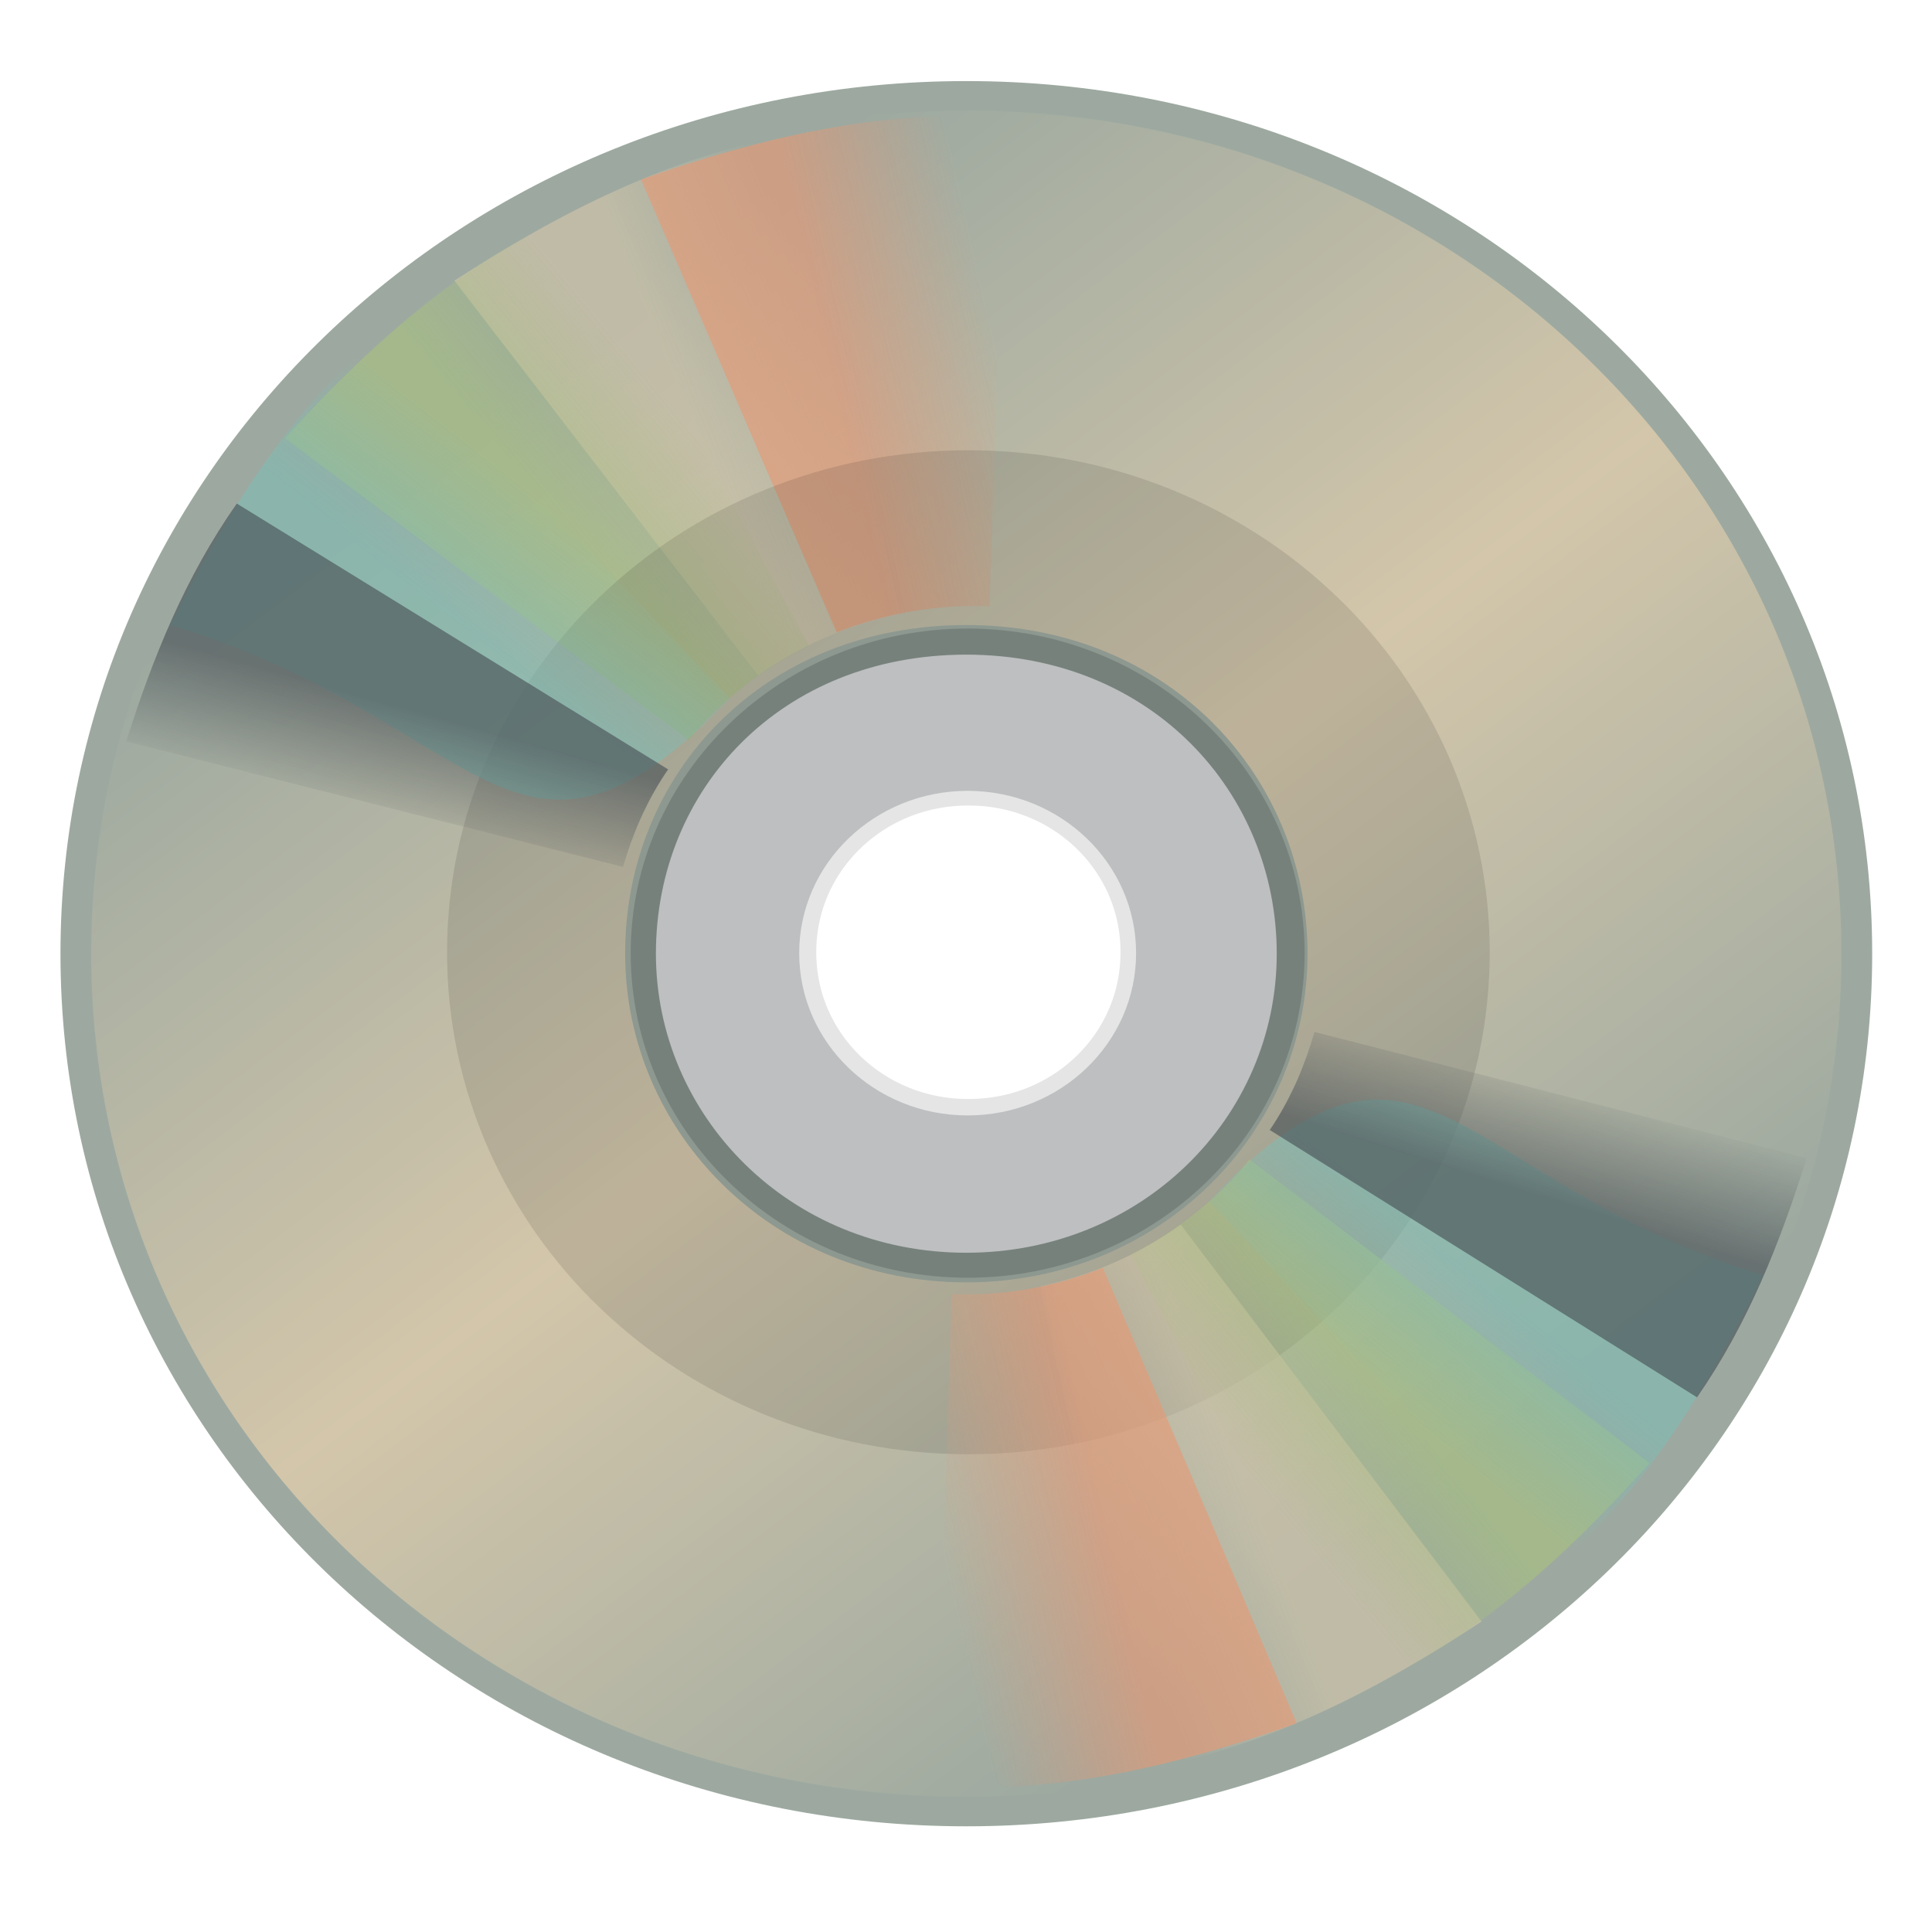 <svg width="64" height="64" version="1.1" viewBox="0 0 16.933 16.933" xmlns="http://www.w3.org/2000/svg" xmlns:osb="http://www.openswatchbook.org/uri/2009/osb" xmlns:xlink="http://www.w3.org/1999/xlink">
 <defs>
  <linearGradient id="SVGID_1_" x1="-1067.4" x2="-1063.9" y1="767.72" y2="769.13" gradientTransform="matrix(2.732 0 0 -2.732 2963.2 2127.6)" gradientUnits="userSpaceOnUse">
   <stop stop-color="#d3c6aa" offset="0"/>
   <stop stop-color="#d3c6aa" stop-opacity="0" offset="1"/>
  </linearGradient>
  <linearGradient id="SVGID_2_" x1="-1062.2" x2="-1058.5" y1="772.47" y2="773.39" gradientTransform="matrix(2.731 .077 .077 -2.731 2897.1 2218.6)" gradientUnits="userSpaceOnUse">
   <stop stop-color="#e69875" offset="0"/>
   <stop stop-color="#e69875" stop-opacity="0" offset="1"/>
  </linearGradient>
  <linearGradient id="SVGID_3_" x1="-1070.5" x2="-1067.6" y1="765.57" y2="767.88" gradientTransform="matrix(2.732 0 0 -2.732 2963.2 2127.6)" gradientUnits="userSpaceOnUse">
   <stop stop-color="#a7c080" offset="0"/>
   <stop stop-color="#a7c080" stop-opacity="0" offset="1"/>
  </linearGradient>
  <linearGradient id="SVGID_4_" x1="-1072.8" x2="-1070.6" y1="763.1" y2="765.83" gradientTransform="matrix(2.732 0 0 -2.732 2963.2 2127.6)" gradientUnits="userSpaceOnUse">
   <stop stop-color="#7fbbb3" offset="0"/>
   <stop stop-color="#7fbbb3" stop-opacity="0" offset="1"/>
  </linearGradient>
  <linearGradient id="SVGID_5_" x1="-1073.9" x2="-1074.7" y1="761.09" y2="758.36" gradientTransform="matrix(2.732 0 0 -2.732 2963.2 2127.6)" gradientUnits="userSpaceOnUse">
   <stop stop-color="#495156" offset="0"/>
   <stop stop-color="#495156" stop-opacity="0" offset="1"/>
  </linearGradient>
  <linearGradient id="SVGID_6_" x1="-1050.5" x2="-1047" y1="749.27" y2="750.66" gradientTransform="matrix(-2.732 0 0 2.732 -2788.9 -1949.3)" gradientUnits="userSpaceOnUse">
   <stop stop-color="#d3c6aa" offset="0"/>
   <stop stop-color="#d3c6aa" stop-opacity="0" offset="1"/>
  </linearGradient>
  <linearGradient id="SVGID_7_" x1="-1044.8" x2="-1041.1" y1="754.5" y2="755.41" gradientTransform="matrix(-2.731 -.077 -.077 2.731 -2722.7 -2040.3)" gradientUnits="userSpaceOnUse">
   <stop stop-color="#e69875" offset="0"/>
   <stop stop-color="#e69875" stop-opacity="0" offset="1"/>
  </linearGradient>
  <linearGradient id="SVGID_8_" x1="-1053.6" x2="-1050.7" y1="747.11" y2="749.42" gradientTransform="matrix(-2.732 0 0 2.732 -2788.9 -1949.3)" gradientUnits="userSpaceOnUse">
   <stop stop-color="#a7c080" offset="0"/>
   <stop stop-color="#a7c080" stop-opacity="0" offset="1"/>
  </linearGradient>
  <linearGradient id="SVGID_9_" x1="-1055.9" x2="-1053.6" y1="744.65" y2="747.38" gradientTransform="matrix(-2.732 0 0 2.732 -2788.9 -1949.3)" gradientUnits="userSpaceOnUse">
   <stop stop-color="#7fbbb3" offset="0"/>
   <stop stop-color="#7fbbb3" stop-opacity="0" offset="1"/>
  </linearGradient>
  <linearGradient id="SVGID_10_" x1="-1056.9" x2="-1057.8" y1="742.61" y2="739.87" gradientTransform="matrix(-2.732 0 0 2.732 -2788.9 -1949.3)" gradientUnits="userSpaceOnUse">
   <stop stop-color="#495156" offset="0"/>
   <stop stop-color="#495156" stop-opacity="0" offset="1"/>
  </linearGradient>
  <filter id="w" x="-.147" y="-.166" width="1.295" height="1.331" color-interpolation-filters="sRGB">
   <feGaussianBlur stdDeviation="3.362"/>
  </filter>
  <linearGradient id="SVGID_11_" x1="1456.9" x2="1460.4" y1="-810.5" y2="-811.9" gradientTransform="matrix(-2.732 0 0 2.732 4027.2 2244.5)" gradientUnits="userSpaceOnUse">
   <stop stop-color="#d3c6aa" offset="0"/>
   <stop stop-color="#d3c6aa" stop-opacity="0" offset="1"/>
  </linearGradient>
  <linearGradient id="SVGID_12_" x1="1456.3" x2="1460" y1="-807.81" y2="-808.72" gradientTransform="matrix(-2.731 -.077 -.077 2.731 3970.8 2345.5)" gradientUnits="userSpaceOnUse">
   <stop stop-color="#e69875" offset="0"/>
   <stop stop-color="#e69875" stop-opacity="0" offset="1"/>
  </linearGradient>
  <linearGradient id="SVGID_13_" x1="1459.9" x2="1462.9" y1="-808.34" y2="-810.66" gradientTransform="matrix(-2.732 0 0 2.732 4027.2 2244.5)" gradientUnits="userSpaceOnUse">
   <stop stop-color="#a7c080" offset="0"/>
   <stop stop-color="#a7c080" stop-opacity="0" offset="1"/>
  </linearGradient>
  <linearGradient id="SVGID_14_" x1="1462.3" x2="1464.5" y1="-805.88" y2="-808.6" gradientTransform="matrix(-2.732 0 0 2.732 4027.2 2244.5)" gradientUnits="userSpaceOnUse">
   <stop stop-color="#7fbbb3" offset="0"/>
   <stop stop-color="#7fbbb3" stop-opacity="0" offset="1"/>
  </linearGradient>
  <linearGradient id="SVGID_15_" x1="1463.3" x2="1462.4" y1="-803.87" y2="-801.14" gradientTransform="matrix(-2.732 0 0 2.732 4027.2 2244.5)" gradientUnits="userSpaceOnUse">
   <stop stop-color="#495156" offset="0"/>
   <stop stop-color="#495156" stop-opacity="0" offset="1"/>
  </linearGradient>
  <filter id="u" x="-.147" y="-.166" width="1.295" height="1.331" color-interpolation-filters="sRGB">
   <feGaussianBlur stdDeviation="3.362"/>
  </filter>
  <filter id="t" x="-.147" y="-.166" width="1.295" height="1.331" color-interpolation-filters="sRGB">
   <feGaussianBlur stdDeviation="3.362"/>
  </filter>
  <filter id="v" x="-.147" y="-.166" width="1.295" height="1.331" color-interpolation-filters="sRGB">
   <feGaussianBlur stdDeviation="3.362"/>
  </filter>
  <linearGradient id="g" x1="1456.9" x2="1460.4" y1="-810.5" y2="-811.9" gradientTransform="matrix(-2.732 0 0 2.732 4027.2 2244.5)" gradientUnits="userSpaceOnUse" xlink:href="#SVGID_11_"/>
  <linearGradient id="f" x1="1456.3" x2="1460" y1="-807.81" y2="-808.72" gradientTransform="matrix(-2.731 -.077 -.077 2.731 3970.8 2345.5)" gradientUnits="userSpaceOnUse" xlink:href="#SVGID_12_"/>
  <linearGradient id="e" x1="1459.9" x2="1462.9" y1="-808.34" y2="-810.66" gradientTransform="matrix(-2.732 0 0 2.732 4027.2 2244.5)" gradientUnits="userSpaceOnUse" xlink:href="#SVGID_13_"/>
  <linearGradient id="d" x1="1462.3" x2="1464.5" y1="-805.88" y2="-808.6" gradientTransform="matrix(-2.732 0 0 2.732 4027.2 2244.5)" gradientUnits="userSpaceOnUse" xlink:href="#SVGID_14_"/>
  <linearGradient id="c" x1="1463.3" x2="1462.4" y1="-803.87" y2="-801.14" gradientTransform="matrix(-2.732 0 0 2.732 4027.2 2244.5)" gradientUnits="userSpaceOnUse" xlink:href="#SVGID_15_"/>
  <linearGradient id="s" x1="-1129.7" x2="-1106.6" y1="944.53" y2="962.74" gradientTransform="matrix(0 .889 .888 0 -830.45 1274.5)" gradientUnits="userSpaceOnUse">
   <stop stop-color="#9da9a0" offset="0"/>
   <stop stop-color="#d3c6aa" offset=".5"/>
   <stop stop-color="#9da9a0" offset="1"/>
  </linearGradient>
  <linearGradient id="q" x1="-1067.4" x2="-1063.9" y1="767.72" y2="769.13" gradientTransform="matrix(2.732 0 0 -2.732 2963.2 2127.6)" gradientUnits="userSpaceOnUse" xlink:href="#SVGID_1_"/>
  <filter id="a" x="-.113" y="-.127" width="1.227" height="1.255" color-interpolation-filters="sRGB">
   <feGaussianBlur stdDeviation="2.587"/>
  </filter>
  <linearGradient id="p" x1="-1062.2" x2="-1058.5" y1="772.47" y2="773.39" gradientTransform="matrix(2.731 .077 .077 -2.731 2897.1 2218.6)" gradientUnits="userSpaceOnUse" xlink:href="#SVGID_2_"/>
  <linearGradient id="o" x1="-1070.5" x2="-1067.6" y1="765.57" y2="767.88" gradientTransform="matrix(2.732 0 0 -2.732 2963.2 2127.6)" gradientUnits="userSpaceOnUse" xlink:href="#SVGID_3_"/>
  <linearGradient id="r" x1="-1196.7" x2="-1197.3" y1="860.46" y2="818.54" gradientTransform="matrix(.28 0 0 .28 -.98 262.12)" gradientUnits="userSpaceOnUse">
   <stop stop-color="#272e33" offset="0"/>
   <stop offset="1"/>
  </linearGradient>
  <linearGradient id="n" x1="-1072.8" x2="-1070.6" y1="763.1" y2="765.83" gradientTransform="matrix(2.732 0 0 -2.732 2963.2 2127.6)" gradientUnits="userSpaceOnUse" xlink:href="#SVGID_4_"/>
  <linearGradient id="m" x1="-1073.9" x2="-1074.7" y1="761.09" y2="758.36" gradientTransform="matrix(2.732 0 0 -2.732 2963.2 2127.6)" gradientUnits="userSpaceOnUse" xlink:href="#SVGID_5_"/>
  <linearGradient id="l" x1="-1050.5" x2="-1047" y1="749.27" y2="750.66" gradientTransform="matrix(-2.732 0 0 2.732 -2788.9 -1949.3)" gradientUnits="userSpaceOnUse" xlink:href="#SVGID_6_"/>
  <filter id="b" x="-.114" y="-.126" width="1.228" height="1.253" color-interpolation-filters="sRGB">
   <feGaussianBlur stdDeviation="2.581"/>
  </filter>
  <linearGradient id="k" x1="-1044.8" x2="-1041.1" y1="754.5" y2="755.41" gradientTransform="matrix(-2.731 -.077 -.077 2.731 -2722.7 -2040.3)" gradientUnits="userSpaceOnUse" xlink:href="#SVGID_7_"/>
  <linearGradient id="j" x1="-1053.6" x2="-1050.7" y1="747.11" y2="749.42" gradientTransform="matrix(-2.732 0 0 2.732 -2788.9 -1949.3)" gradientUnits="userSpaceOnUse" xlink:href="#SVGID_8_"/>
  <linearGradient id="i" x1="-1055.9" x2="-1053.6" y1="744.65" y2="747.38" gradientTransform="matrix(-2.732 0 0 2.732 -2788.9 -1949.3)" gradientUnits="userSpaceOnUse" xlink:href="#SVGID_9_"/>
  <linearGradient id="h" x1="-1056.9" x2="-1057.8" y1="742.61" y2="739.87" gradientTransform="matrix(-2.732 0 0 2.732 -2788.9 -1949.3)" gradientUnits="userSpaceOnUse" xlink:href="#SVGID_10_"/>
 </defs>
 <g transform="translate(0 -280.07)">
  <g transform="matrix(-.974 0 0 -.974 -27.864 267.24)" display="none" filter="url(#w)">
   <path d="m32.027 20.525 18.936 25.572c2.494-1.83 5.371-3.188 8.586-3.894 0.085-0.02 0.164-0.037 0.25-0.055l-6.638-31.131c-7.894 1.533-14.533 5.069-21.134 9.507z" display="inline" enable-background="new    " fill="url(#g)" opacity=".8"/>
   <g display="inline">
    <path d="m43.664 13.968 12.203 29.351c2.863-1.173 5.982-1.796 9.272-1.702 0.087 2e-3 0.169 0.004 0.256 0.007l0.936-31.733c-8.03-0.42-15.188 1.367-22.667 4.078z" enable-background="new    " fill="url(#f)" opacity=".8"/>
    <path d="m21.456 30.745 25.173 19.549c1.935-2.412 4.362-4.469 7.285-5.982 0.078-0.041 0.149-0.078 0.228-0.117l-14.617-28.191c-7.228 3.523-12.841 8.747-18.068 14.742z" enable-background="new    " fill="url(#e)" opacity=".8"/>
    <path d="m14.299 42.841c19.602 6.125 21.447 19.21 34.906 4.792l-21.609-23.758c-6.068 5.274-9.799 11.822-13.297 18.966z" enable-background="new    " fill="url(#d)" opacity=".8"/>
    <path d="m18.459 34.97c-3.232 4.787-5.212 9.935-6.898 15.42l30.977 8.129c0.59-2.085 1.416-4.139 2.647-6.062 0.048-0.073 0.123-0.183 0.172-0.256z" enable-background="new    " fill="url(#c)" opacity=".8"/>
   </g>
  </g>
  <g transform="matrix(-.974 0 0 -.974 -27.864 267.24)" display="none" filter="url(#u)">
   <path d="m32.027 20.525 18.936 25.572c2.494-1.83 5.371-3.188 8.586-3.894 0.085-0.02 0.164-0.037 0.25-0.055l-6.638-31.131c-7.894 1.533-14.533 5.069-21.134 9.507z" display="inline" enable-background="new    " fill="url(#g)" opacity=".8"/>
   <g display="inline">
    <path d="m43.664 13.968 12.203 29.351c2.863-1.173 5.982-1.796 9.272-1.702 0.087 2e-3 0.169 0.004 0.256 0.007l0.936-31.733c-8.03-0.42-15.188 1.367-22.667 4.078z" enable-background="new    " fill="url(#f)" opacity=".8"/>
    <path d="m21.456 30.745 25.173 19.549c1.935-2.412 4.362-4.469 7.285-5.982 0.078-0.041 0.149-0.078 0.228-0.117l-14.617-28.191c-7.228 3.523-12.841 8.747-18.068 14.742z" enable-background="new    " fill="url(#e)" opacity=".8"/>
    <path d="m14.299 42.841c19.602 6.125 21.447 19.21 34.906 4.792l-21.609-23.758c-6.068 5.274-9.799 11.822-13.297 18.966z" enable-background="new    " fill="url(#d)" opacity=".8"/>
    <path d="m18.459 34.97c-3.232 4.787-5.212 9.935-6.898 15.42l30.977 8.129c0.59-2.085 1.416-4.139 2.647-6.062 0.048-0.073 0.123-0.183 0.172-0.256z" enable-background="new    " fill="url(#c)" opacity=".8"/>
   </g>
  </g>
  <g transform="matrix(-.974 0 0 -.974 -149.92 209.44)" display="none" filter="url(#t)">
   <path d="m32.027 20.525 18.936 25.572c2.494-1.83 5.371-3.188 8.586-3.894 0.085-0.02 0.164-0.037 0.25-0.055l-6.638-31.131c-7.894 1.533-14.533 5.069-21.134 9.507z" display="inline" enable-background="new    " fill="url(#g)" opacity=".8"/>
   <g display="inline">
    <path d="m43.664 13.968 12.203 29.351c2.863-1.173 5.982-1.796 9.272-1.702 0.087 2e-3 0.169 0.004 0.256 0.007l0.936-31.733c-8.03-0.42-15.188 1.367-22.667 4.078z" enable-background="new    " fill="url(#f)" opacity=".8"/>
    <path d="m21.456 30.745 25.173 19.549c1.935-2.412 4.362-4.469 7.285-5.982 0.078-0.041 0.149-0.078 0.228-0.117l-14.617-28.191c-7.228 3.523-12.841 8.747-18.068 14.742z" enable-background="new    " fill="url(#e)" opacity=".8"/>
    <path d="m14.299 42.841c19.602 6.125 21.447 19.21 34.906 4.792l-21.609-23.758c-6.068 5.274-9.799 11.822-13.297 18.966z" enable-background="new    " fill="url(#d)" opacity=".8"/>
    <path d="m18.459 34.97c-3.232 4.787-5.212 9.935-6.898 15.42l30.977 8.129c0.59-2.085 1.416-4.139 2.647-6.062 0.048-0.073 0.123-0.183 0.172-0.256z" enable-background="new    " fill="url(#c)" opacity=".8"/>
   </g>
  </g>
  <g transform="matrix(-.974 0 0 -.974 -319.18 198.15)" display="none" fill="#d3c6aa" filter="url(#v)" stroke-width="4.048px">
   <path d="m32.027 20.525 18.936 25.572c2.494-1.83 5.371-3.188 8.586-3.894 0.085-0.02 0.164-0.037 0.25-0.055l-6.638-31.131c-7.894 1.533-14.533 5.069-21.134 9.507z" display="inline" enable-background="new    " fill="url(#g)" opacity=".8"/>
   <g display="inline">
    <path d="m43.664 13.968 12.203 29.351c2.863-1.173 5.982-1.796 9.272-1.702 0.087 2e-3 0.169 0.004 0.256 0.007l0.936-31.733c-8.03-0.42-15.188 1.367-22.667 4.078z" enable-background="new    " fill="url(#f)" opacity=".8"/>
    <path d="m21.456 30.745 25.173 19.549c1.935-2.412 4.362-4.469 7.285-5.982 0.078-0.041 0.149-0.078 0.228-0.117l-14.617-28.191c-7.228 3.523-12.841 8.747-18.068 14.742z" enable-background="new    " fill="url(#e)" opacity=".8"/>
    <path d="m14.299 42.841c19.602 6.125 21.447 19.21 34.906 4.792l-21.609-23.758c-6.068 5.274-9.799 11.822-13.297 18.966z" enable-background="new    " fill="url(#d)" opacity=".8"/>
    <path d="m18.459 34.97c-3.232 4.787-5.212 9.935-6.898 15.42l30.977 8.129c0.59-2.085 1.416-4.139 2.647-6.062 0.048-0.073 0.123-0.183 0.172-0.256z" enable-background="new    " fill="url(#c)" opacity=".8"/>
   </g>
  </g>
  <g transform="matrix(.502 0 0 .483 -.027 153.15)" stroke-width="2.03">
   <g>
    <path d="m32.472 280.08c0-8.628-6.929-15.566-15.547-15.566-8.618 0-15.547 6.938-15.547 15.566 0 8.628 6.93 15.566 15.547 15.566 8.618 0 15.547-6.938 15.547-15.566zm-9.859 0c0 3.134-2.494 5.695-5.688 5.695-3.256 0-5.688-2.624-5.688-5.695 0-3.134 2.307-5.695 5.688-5.695 3.381 0 5.688 2.623 5.688 5.695z" fill="url(#s)" stroke="#9da9a0" stroke-width=".537"/>
    <path d="m16.948 274.18c-3.247 0-5.883 2.639-5.883 5.89 0 3.251 2.635 5.89 5.883 5.89 3.247 0 5.883-2.639 5.883-5.89 0-3.251-2.635-5.89-5.883-5.89zm0 2.945c1.624 0 2.941 1.319 2.941 2.945 0 1.626-1.318 2.945-2.941 2.945-1.624 0-2.941-1.319-2.941-2.945 0-1.626 1.318-2.945 2.941-2.945z" enable-background="new    " fill="#272e33" opacity=".2"/>
    <path transform="matrix(.28 0 0 .28 -.98 262.12)" d="m32.026 20.525 18.936 25.572c2.495-1.83 5.371-3.188 8.586-3.894 0.085-0.019 0.165-0.037 0.25-0.055l-6.637-31.13c-7.893 1.534-14.533 5.069-21.134 9.507z" enable-background="new    " fill="url(#q)" filter="url(#a)" opacity=".8"/>
    <path transform="matrix(.28 0 0 .28 -.98 262.12)" d="m43.664 13.967 12.202 29.352c2.863-1.172 5.983-1.795 9.273-1.702 0.088 2e-3 0.169 0.003 0.256 0.007l0.936-31.733c-8.029-0.42-15.188 1.367-22.666 4.077z" enable-background="new    " fill="url(#p)" filter="url(#a)" opacity=".8"/>
    <path transform="matrix(.28 0 0 .28 -.98 262.12)" d="m21.456 30.745 25.172 19.55c1.936-2.413 4.363-4.47 7.286-5.983 0.078-0.04 0.149-0.079 0.228-0.118l-14.617-28.191c-7.227 3.524-12.84 8.747-18.068 14.742z" enable-background="new    " fill="url(#o)" filter="url(#a)" opacity=".8"/>
   </g>
   <path d="m16.961 285.94c-3.258 0-5.879-2.623-5.879-5.886 0-3.262 2.62-5.886 5.879-5.886s5.879 2.623 5.879 5.886c0 3.262-2.62 5.886-5.879 5.886z" enable-background="new    " fill="none" opacity=".1" stroke="url(#r)" stroke-width="6.446"/>
   <g>
    <path transform="matrix(.28 0 0 .28 -.98 262.12)" d="m14.299 42.841c19.602 6.125 21.447 19.21 34.907 4.792l-21.61-23.758c-6.068 5.274-9.799 11.822-13.297 18.966z" enable-background="new    " fill="url(#n)" filter="url(#a)" opacity=".8"/>
    <path transform="matrix(.28 0 0 .28 -.98 262.12)" d="m18.458 34.97c-3.232 4.787-5.212 9.935-6.899 15.419l30.978 8.129c0.589-2.085 1.415-4.139 2.647-6.062 0.047-0.074 0.123-0.183 0.171-0.256z" enable-background="new    " fill="url(#m)" filter="url(#a)" opacity=".8"/>
    <path transform="matrix(.28 0 0 .28 -.98 262.12)" d="m96.074 107.42-18.758-25.718c-2.472 1.841-5.321 3.206-8.506 3.915-0.084 0.02-0.163 0.037-0.248 0.056l6.576 31.308c7.818-1.542 14.397-5.098 20.936-9.56z" enable-background="new    " fill="url(#l)" filter="url(#b)" opacity=".8"/>
    <path transform="matrix(.28 0 0 .28 -.98 262.12)" d="m84.546 114.02-12.088-29.518c-2.836 1.178-5.929 1.805-9.186 1.71-0.087-2e-3 -0.167-0.003-0.253-0.006l-0.927 31.913c7.954 0.423 15.045-1.375 22.454-4.1z" enable-background="new    " fill="url(#k)" filter="url(#b)" opacity=".8"/>
    <path transform="matrix(.28 0 0 .28 -.98 262.12)" d="m106.55 97.145-24.937-19.661c-1.919 2.427-4.322 4.495-7.218 6.017-0.077 0.041-0.147 0.079-0.224 0.118l14.479 28.352c7.158-3.544 12.72-8.796 17.898-14.825z" enable-background="new    " fill="url(#j)" filter="url(#b)" opacity=".8"/>
    <path transform="matrix(.28 0 0 .28 -.98 262.12)" d="m113.64 84.979c-19.418-6.159-21.247-19.318-34.58-4.818l21.407 23.894c6.013-5.306 9.708-11.89 13.173-19.075z" enable-background="new    " fill="url(#i)" filter="url(#b)" opacity=".8"/>
    <path transform="matrix(.28 0 0 .28 -.98 262.12)" d="m109.51 92.895c3.204-4.814 5.164-9.991 6.835-15.508l-30.688-8.175c-0.584 2.098-1.403 4.162-2.621 6.097-0.047 0.075-0.123 0.185-0.17 0.258z" enable-background="new    " fill="url(#h)" filter="url(#b)" opacity=".8"/>
    <path transform="matrix(.28 0 0 .28 -.98 262.12)" d="m32.026 20.525 18.936 25.572c2.495-1.83 5.371-3.188 8.586-3.894 0.085-0.019 0.165-0.037 0.25-0.055l-6.637-31.13c-7.893 1.534-14.533 5.069-21.134 9.507z" enable-background="new    " fill="url(#q)" filter="url(#a)" opacity=".8"/>
    <path transform="matrix(.28 0 0 .28 -.98 262.12)" d="m43.664 13.967 12.202 29.352c2.863-1.172 5.983-1.795 9.273-1.702 0.088 2e-3 0.169 0.003 0.256 0.007l0.936-31.733c-8.029-0.42-15.188 1.367-22.666 4.077z" enable-background="new    " fill="url(#p)" filter="url(#a)" opacity=".8"/>
    <path transform="matrix(.28 0 0 .28 -.98 262.12)" d="m21.456 30.745 25.172 19.55c1.936-2.413 4.363-4.47 7.286-5.983 0.078-0.04 0.149-0.079 0.228-0.118l-14.617-28.191c-7.227 3.524-12.84 8.747-18.068 14.742z" enable-background="new    " fill="url(#o)" filter="url(#a)" opacity=".8"/>
    <path transform="matrix(.28 0 0 .28 -.98 262.12)" d="m14.299 42.841c19.602 6.125 21.447 19.21 34.907 4.792l-21.61-23.758c-6.068 5.274-9.799 11.822-13.297 18.966z" enable-background="new    " fill="url(#n)" filter="url(#a)" opacity=".8"/>
    <path transform="matrix(.28 0 0 .28 -.98 262.12)" d="m18.458 34.97c-3.232 4.787-5.212 9.935-6.899 15.419l30.978 8.129c0.589-2.085 1.415-4.139 2.647-6.062 0.047-0.074 0.123-0.183 0.171-0.256z" enable-background="new    " fill="url(#m)" filter="url(#a)" opacity=".8"/>
    <path transform="matrix(.28 0 0 .28 -.98 262.12)" d="m96.074 107.42-18.758-25.718c-2.472 1.841-5.321 3.206-8.506 3.915-0.084 0.02-0.163 0.037-0.248 0.056l6.576 31.308c7.818-1.542 14.397-5.098 20.936-9.56z" enable-background="new    " fill="url(#l)" filter="url(#b)" opacity=".8"/>
    <path transform="matrix(.28 0 0 .28 -.98 262.12)" d="m84.546 114.02-12.088-29.518c-2.836 1.178-5.929 1.805-9.186 1.71-0.087-2e-3 -0.167-0.003-0.253-0.006l-0.927 31.913c7.954 0.423 15.045-1.375 22.454-4.1z" enable-background="new    " fill="url(#k)" filter="url(#b)" opacity=".8"/>
    <path transform="matrix(.28 0 0 .28 -.98 262.12)" d="m106.55 97.145-24.937-19.661c-1.919 2.427-4.322 4.495-7.218 6.017-0.077 0.041-0.147 0.079-0.224 0.118l14.479 28.352c7.158-3.544 12.72-8.796 17.898-14.825z" enable-background="new    " fill="url(#j)" filter="url(#b)" opacity=".8"/>
    <path transform="matrix(.28 0 0 .28 -.98 262.12)" d="m113.64 84.979c-19.418-6.159-21.247-19.318-34.58-4.818l21.407 23.894c6.013-5.306 9.708-11.89 13.173-19.075z" enable-background="new    " fill="url(#i)" filter="url(#b)" opacity=".8"/>
    <path transform="matrix(.28 0 0 .28 -.98 262.12)" d="m109.51 92.895c3.204-4.814 5.164-9.991 6.835-15.508l-30.688-8.175c-0.584 2.098-1.403 4.162-2.621 6.097-0.047 0.075-0.123 0.185-0.17 0.258z" enable-background="new    " fill="url(#h)" filter="url(#b)" opacity=".8"/>
   </g>
  </g>
 </g>
</svg>
